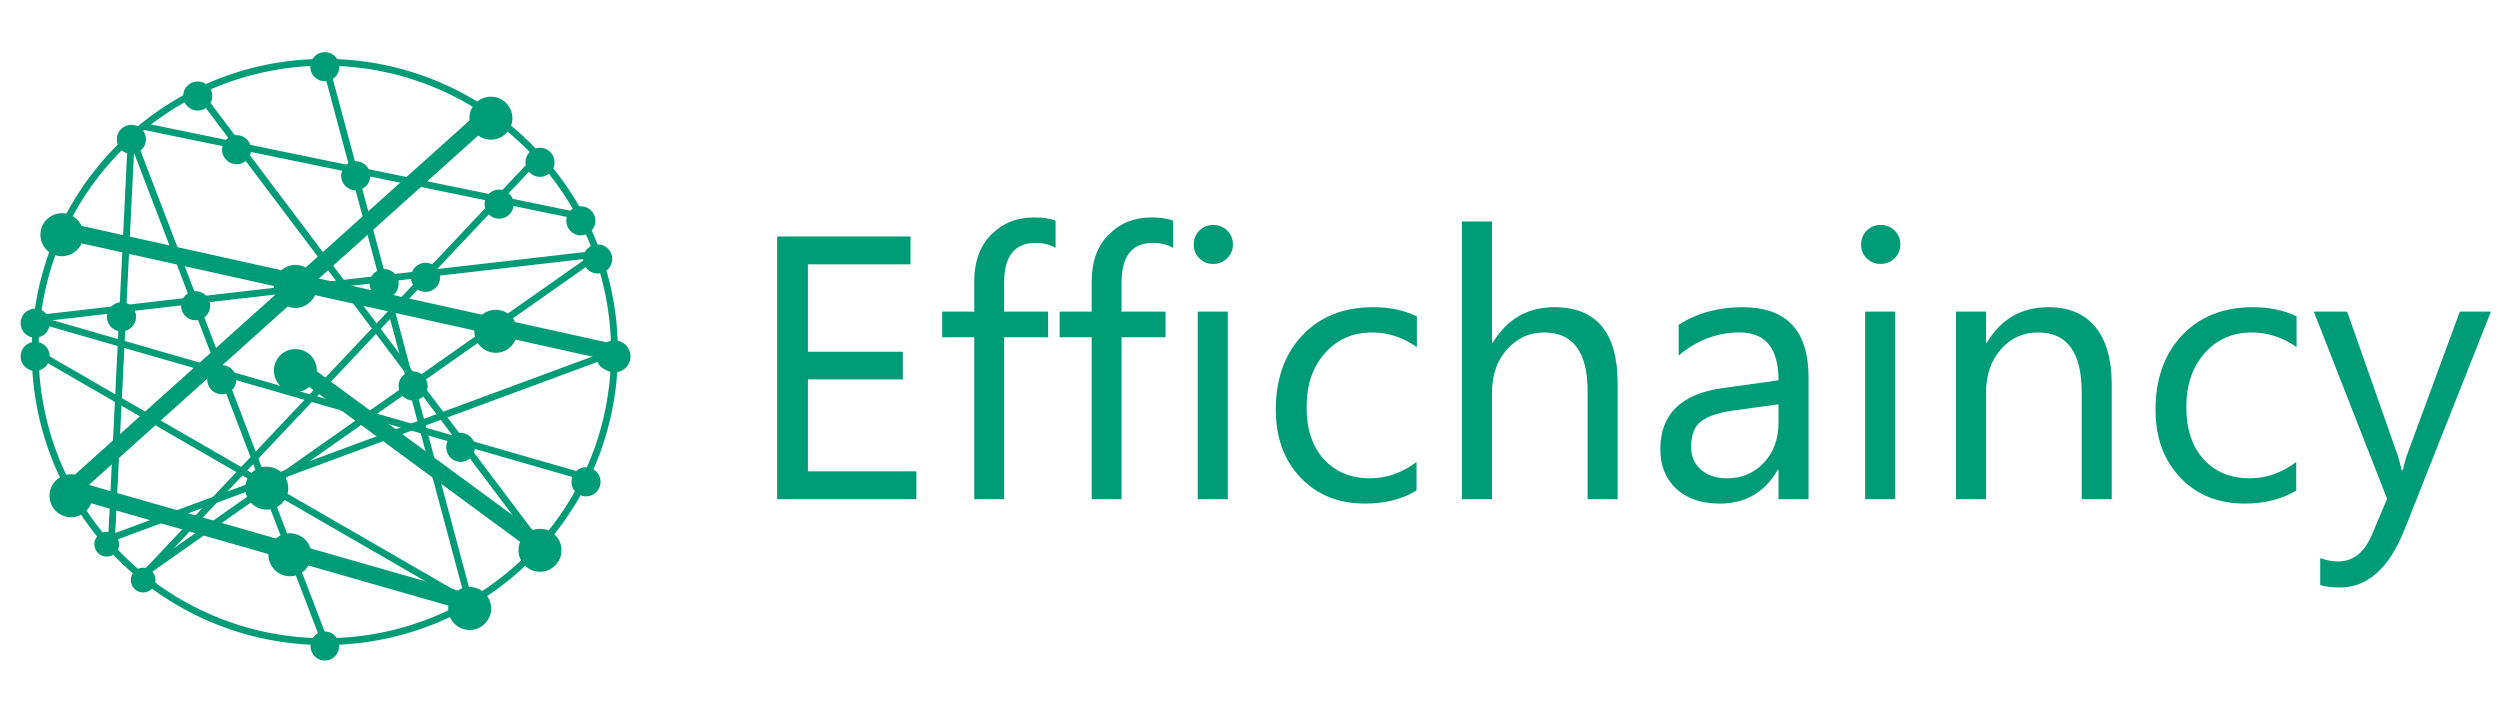 <?xml version="1.0" encoding="utf-8"?>
<!-- Generator: Adobe Illustrator 16.0.0, SVG Export Plug-In . SVG Version: 6.00 Build 0)  -->
<!DOCTYPE svg PUBLIC "-//W3C//DTD SVG 1.1//EN" "http://www.w3.org/Graphics/SVG/1.1/DTD/svg11.dtd">
<svg version="1.1" id="Ebene_1" xmlns="http://www.w3.org/2000/svg" xmlns:xlink="http://www.w3.org/1999/xlink" x="0px" y="0px"
	 width="732.961px" height="208.967px" viewBox="0 0 732.961 208.967" enable-background="new 0 0 732.961 208.967"
	 xml:space="preserve">
<g>
	<g>
		<line fill="none" stroke="#009B77" stroke-width="5" stroke-miterlimit="10" x1="86.604" y1="107.35" x2="158.322" y2="160.043"/>
		<circle fill="none" stroke="#009B77" stroke-width="2" stroke-miterlimit="10" cx="95.237" cy="103.188" r="84.926"/>
		<line fill="none" stroke="#009B77" stroke-width="2" stroke-miterlimit="10" x1="41.978" y1="37.038" x2="170.302" y2="63.443"/>
		<line fill="none" stroke="#009B77" stroke-width="5" stroke-miterlimit="10" x1="21.032" y1="143.336" x2="143.568" y2="33.353"/>
		<line fill="none" stroke="#009B77" stroke-width="5" stroke-miterlimit="10" x1="18.15" y1="67.516" x2="178.992" y2="103.188"/>
		<line fill="none" stroke="#009B77" stroke-width="5" stroke-miterlimit="10" x1="21.032" y1="143.336" x2="137.7" y2="176.748"/>
		<line fill="none" stroke="#009B77" stroke-width="2" stroke-miterlimit="10" x1="158.322" y1="160.043" x2="57.966" y2="26.86"/>
		<line fill="none" stroke="#009B77" stroke-width="2" stroke-miterlimit="10" x1="10.311" y1="103.188" x2="137.7" y2="176.748"/>
		<line fill="none" stroke="#009B77" stroke-width="2" stroke-miterlimit="10" x1="137.7" y1="176.748" x2="95.237" y2="18.261"/>
		<line fill="none" stroke="#009B77" stroke-width="2" stroke-miterlimit="10" x1="175.238" y1="74.622" x2="41.281" y2="168.771"/>
		<line fill="none" stroke="#009B77" stroke-width="2" stroke-miterlimit="10" x1="42.735" y1="168.014" x2="157.535" y2="46.29"/>
		<line fill="none" stroke="#009B77" stroke-width="2" stroke-miterlimit="10" x1="38.518" y1="39.983" x2="32.718" y2="157.725"/>
		<line fill="none" stroke="#009B77" stroke-width="2" stroke-miterlimit="10" x1="38.518" y1="39.983" x2="95.237" y2="188.111"/>
		<line fill="none" stroke="#009B77" stroke-width="2" stroke-miterlimit="10" x1="10.311" y1="93.451" x2="173.815" y2="74.622"/>
		<line fill="none" stroke="#009B77" stroke-width="2" stroke-miterlimit="10" x1="10.311" y1="93.451" x2="171.806" y2="139.967"/>
		
			<line fill="none" stroke="#009B77" stroke-width="2" stroke-miterlimit="10" x1="180.163" y1="103.188" x2="32.718" y2="157.725"/>
	</g>
	<g>
		<path fill="#009B77" stroke="#009B77" stroke-width="10" stroke-miterlimit="10" d="M95.237,85.335"/>
		<path fill="#009B77" stroke="#009B77" stroke-width="10" stroke-miterlimit="10" d="M95.237,85.335"/>
		<path fill="#009B77" stroke="#009B77" stroke-width="10" stroke-miterlimit="10" d="M95.237,85.335"/>
		<path fill="#009B77" stroke="#009B77" stroke-width="10" stroke-miterlimit="10" d="M-0.184,99.801"/>
		<circle fill="#009B77" stroke="#009B77" stroke-width="3" stroke-miterlimit="10" cx="38.518" cy="40.853" r="2.775"/>
		<circle fill="#009B77" stroke="#009B77" stroke-width="3" stroke-miterlimit="10" cx="41.979" cy="170.068" r="2.135"/>
		<circle fill="#009B77" stroke="#009B77" stroke-width="3" stroke-miterlimit="10" cx="31.295" cy="159.561" r="2.135"/>
		<circle fill="#009B77" stroke="#009B77" stroke-width="3" stroke-miterlimit="10" cx="38.518" cy="41.28" r="2.135"/>
		<circle fill="#009B77" stroke="#009B77" stroke-width="3" stroke-miterlimit="10" cx="171.807" cy="141.264" r="2.775"/>
		<circle fill="#009B77" stroke="#009B77" stroke-width="3" stroke-miterlimit="10" cx="175.238" cy="75.917" r="2.775"/>
		<circle fill="#009B77" stroke="#009B77" stroke-width="3" stroke-miterlimit="10" cx="170.302" cy="64.74" r="2.775"/>
		<circle fill="#009B77" stroke="#009B77" stroke-width="3" stroke-miterlimit="10" cx="158.322" cy="47.586" r="2.775"/>
		<circle fill="#009B77" stroke="#009B77" stroke-width="3" stroke-miterlimit="10" cx="95.238" cy="19.557" r="2.775"/>
		<circle fill="#009B77" stroke="#009B77" stroke-width="3" stroke-miterlimit="10" cx="57.967" cy="28.157" r="2.775"/>
		<circle fill="#009B77" stroke="#009B77" stroke-width="3" stroke-miterlimit="10" cx="35.618" cy="92.898" r="2.775"/>
		<circle fill="#009B77" stroke="#009B77" stroke-width="3" stroke-miterlimit="10" cx="124.765" cy="81.311" r="2.775"/>
		<circle fill="#009B77" stroke="#009B77" stroke-width="3" stroke-miterlimit="10" cx="104.29" cy="51.537" r="2.775"/>
		<circle fill="#009B77" stroke="#009B77" stroke-width="3" stroke-miterlimit="10" cx="10.312" cy="104.484" r="2.775"/>
		<circle fill="#009B77" stroke="#009B77" stroke-width="3" stroke-miterlimit="10" cx="10.312" cy="94.748" r="2.775"/>
		
			<ellipse fill="#009B77" stroke="#009B77" stroke-width="3" stroke-miterlimit="10" cx="135.032" cy="131.146" rx="2.705" ry="2.773"/>
		<circle fill="#009B77" stroke="#009B77" stroke-width="3" stroke-miterlimit="10" cx="65.028" cy="111.314" r="2.775"/>
		<circle fill="#009B77" stroke="#009B77" stroke-width="3" stroke-miterlimit="10" cx="112.631" cy="83.162" r="2.775"/>
		<circle fill="#009B77" stroke="#009B77" stroke-width="3" stroke-miterlimit="10" cx="69.374" cy="43.886" r="2.775"/>
		<circle fill="#009B77" stroke="#009B77" stroke-width="3" stroke-miterlimit="10" cx="121.121" cy="113.162" r="2.775"/>
		<circle fill="#009B77" stroke="#009B77" stroke-width="3" stroke-miterlimit="10" cx="57.351" cy="89.641" r="2.775"/>
		<circle fill="#009B77" stroke="#009B77" stroke-width="3" stroke-miterlimit="10" cx="146.324" cy="59.85" r="2.775"/>
		
			<ellipse fill="#009B77" stroke="#009B77" stroke-width="3" stroke-miterlimit="10" cx="95.237" cy="189.408" rx="2.705" ry="2.775"/>
		<circle fill="#009B77" stroke="#009B77" stroke-width="3" stroke-miterlimit="10" cx="86.604" cy="108.645" r="4.803"/>
		<circle fill="#009B77" stroke="#009B77" stroke-width="3" stroke-miterlimit="10" cx="178.992" cy="104.482" r="2.668"/>
		<circle fill="#009B77" stroke="#009B77" stroke-width="3" stroke-miterlimit="10" cx="18.15" cy="68.813" r="4.803"/>
		<circle fill="#009B77" stroke="#009B77" stroke-width="3" stroke-miterlimit="10" cx="137.7" cy="178.4" r="4.803"/>
		<circle fill="#009B77" stroke="#009B77" stroke-width="3" stroke-miterlimit="10" cx="143.925" cy="34.649" r="4.803"/>
		<circle fill="#009B77" stroke="#009B77" stroke-width="3" stroke-miterlimit="10" cx="145.348" cy="97.133" r="4.803"/>
		<circle fill="#009B77" stroke="#009B77" stroke-width="3" stroke-miterlimit="10" cx="180.163" cy="104.484" r="3.202"/>
		<circle fill="#009B77" stroke="#009B77" stroke-width="3" stroke-miterlimit="10" cx="20.818" cy="145.354" r="4.803"/>
		<circle fill="#009B77" stroke="#009B77" stroke-width="3" stroke-miterlimit="10" cx="78.204" cy="143.113" r="4.803"/>
		<circle fill="#009B77" stroke="#009B77" stroke-width="3" stroke-miterlimit="10" cx="158.322" cy="161.338" r="4.803"/>
		<circle fill="#009B77" stroke="#009B77" stroke-width="3" stroke-miterlimit="10" cx="86.604" cy="83.98" r="4.803"/>
		<path fill="#009B77" stroke="#009B77" stroke-width="3" stroke-miterlimit="10" d="M89.808,162.648
			c0-2.652-2.15-4.801-4.803-4.801s-4.803,2.148-4.803,4.801c0,2.654,2.15,4.803,4.803,4.803S89.808,165.303,89.808,162.648z"/>
	</g>
</g>
<g>
	<rect x="217.747" y="64.925" fill="none" width="515.214" height="132.446"/>
	<path fill="#009B77" d="M268.665,146.352h-40.82V69.33h39.102v8.164h-30.078v25.62h27.822v8.111h-27.822v26.963h31.797V146.352z"/>
	<path fill="#009B77" d="M309.485,72.66c-1.719-0.967-3.671-1.45-5.854-1.45c-6.159,0-9.238,3.886-9.238,11.655v8.487h12.891v7.52
		h-12.891v47.48h-8.755v-47.48h-9.399v-7.52h9.399v-8.917c0-5.765,1.665-10.321,4.995-13.669c3.33-3.348,7.483-5.022,12.461-5.022
		c2.686,0,4.815,0.322,6.392,0.967V72.66z"/>
	<path fill="#009B77" d="M343.914,72.66c-1.719-0.967-3.671-1.45-5.854-1.45c-6.159,0-9.238,3.886-9.238,11.655v8.487h12.891v7.52
		h-12.891v47.48h-8.755v-47.48h-9.399v-7.52h9.399v-8.917c0-5.765,1.665-10.321,4.995-13.669c3.33-3.348,7.483-5.022,12.461-5.022
		c2.686,0,4.815,0.322,6.392,0.967V72.66z"/>
	<path fill="#009B77" d="M355.677,77.386c-1.576,0-2.919-0.537-4.028-1.611c-1.11-1.074-1.665-2.435-1.665-4.082
		c0-1.646,0.555-3.016,1.665-4.109c1.109-1.092,2.452-1.638,4.028-1.638c1.611,0,2.98,0.546,4.109,1.638
		c1.127,1.093,1.691,2.462,1.691,4.109c0,1.576-0.564,2.919-1.691,4.028C358.657,76.832,357.288,77.386,355.677,77.386z
		 M359.974,146.352h-8.809v-55h8.809V146.352z"/>
	<path fill="#009B77" d="M415.296,143.826c-4.226,2.543-9.238,3.814-15.039,3.814c-7.842,0-14.172-2.552-18.986-7.654
		c-4.816-5.103-7.225-11.717-7.225-19.846c0-9.059,2.596-16.337,7.788-21.834c5.191-5.496,12.12-8.245,20.786-8.245
		c4.834,0,9.095,0.895,12.783,2.686v9.023c-4.082-2.865-8.451-4.297-13.105-4.297c-5.622,0-10.232,2.014-13.83,6.042
		c-3.6,4.028-5.398,9.319-5.398,15.872c0,6.445,1.691,11.529,5.076,15.254c3.383,3.725,7.922,5.586,13.615,5.586
		c4.798,0,9.31-1.594,13.535-4.781V143.826z"/>
	<path fill="#009B77" d="M474.271,146.352h-8.809v-31.689c0-11.459-4.262-17.188-12.783-17.188c-4.297,0-7.914,1.656-10.85,4.968
		c-2.937,3.313-4.404,7.565-4.404,12.757v31.152h-8.809V64.925h8.809v35.557h0.215c4.225-6.947,10.24-10.42,18.047-10.42
		c12.389,0,18.584,7.465,18.584,22.397V146.352z"/>
	<path fill="#009B77" d="M530.237,146.352h-8.809v-8.594h-0.215c-3.832,6.588-9.472,9.883-16.919,9.883
		c-5.479,0-9.767-1.451-12.864-4.352s-4.646-6.748-4.646-11.547c0-10.277,6.051-16.256,18.154-17.939l16.489-2.311
		c0-9.346-3.778-14.018-11.333-14.018c-6.625,0-12.604,2.256-17.939,6.768v-9.023c5.406-3.438,11.637-5.157,18.691-5.157
		c12.926,0,19.39,6.84,19.39,20.518V146.352z M521.429,118.529l-13.267,1.826c-4.082,0.572-7.162,1.584-9.238,3.034
		c-2.077,1.45-3.115,4.021-3.115,7.708c0,2.686,0.958,4.879,2.874,6.579c1.914,1.701,4.466,2.552,7.653,2.552
		c4.368,0,7.976-1.531,10.823-4.593c2.846-3.062,4.27-6.937,4.27-11.628V118.529z"/>
	<path fill="#009B77" d="M551.346,77.386c-1.576,0-2.919-0.537-4.028-1.611c-1.11-1.074-1.665-2.435-1.665-4.082
		c0-1.646,0.555-3.016,1.665-4.109c1.109-1.092,2.452-1.638,4.028-1.638c1.611,0,2.981,0.546,4.108,1.638
		c1.129,1.093,1.692,2.462,1.692,4.109c0,1.576-0.563,2.919-1.692,4.028C554.327,76.832,552.957,77.386,551.346,77.386z
		 M555.643,146.352h-8.809v-55h8.809V146.352z"/>
	<path fill="#009B77" d="M619.129,146.352h-8.809v-31.367c0-11.674-4.262-17.51-12.783-17.51c-4.404,0-8.048,1.656-10.931,4.968
		c-2.883,3.313-4.323,7.493-4.323,12.542v31.367h-8.809v-55h8.809v9.131h0.215c4.153-6.947,10.169-10.42,18.047-10.42
		c6.016,0,10.616,1.943,13.804,5.828c3.187,3.886,4.78,9.499,4.78,16.839V146.352z"/>
	<path fill="#009B77" d="M673.216,143.826c-4.226,2.543-9.238,3.814-15.039,3.814c-7.842,0-14.172-2.552-18.986-7.654
		c-4.816-5.103-7.225-11.717-7.225-19.846c0-9.059,2.596-16.337,7.788-21.834c5.191-5.496,12.12-8.245,20.786-8.245
		c4.834,0,9.095,0.895,12.783,2.686v9.023c-4.082-2.865-8.451-4.297-13.105-4.297c-5.622,0-10.232,2.014-13.83,6.042
		c-3.6,4.028-5.398,9.319-5.398,15.872c0,6.445,1.691,11.529,5.076,15.254c3.383,3.725,7.922,5.586,13.615,5.586
		c4.798,0,9.31-1.594,13.535-4.781V143.826z"/>
	<path fill="#009B77" d="M730.311,91.352l-25.298,63.809c-4.512,11.387-10.85,17.08-19.014,17.08c-2.292,0-4.208-0.234-5.747-0.699
		v-7.895c1.897,0.645,3.634,0.967,5.21,0.967c4.439,0,7.77-2.65,9.99-7.949l4.404-10.42l-21.484-54.893h9.775l14.878,42.324
		c0.179,0.537,0.555,1.934,1.128,4.189h0.322c0.179-0.859,0.537-2.221,1.074-4.082l15.63-42.432H730.311z"/>
</g>
<g>
</g>
<g>
</g>
<g>
</g>
<g>
</g>
<g>
</g>
<g>
</g>
</svg>
